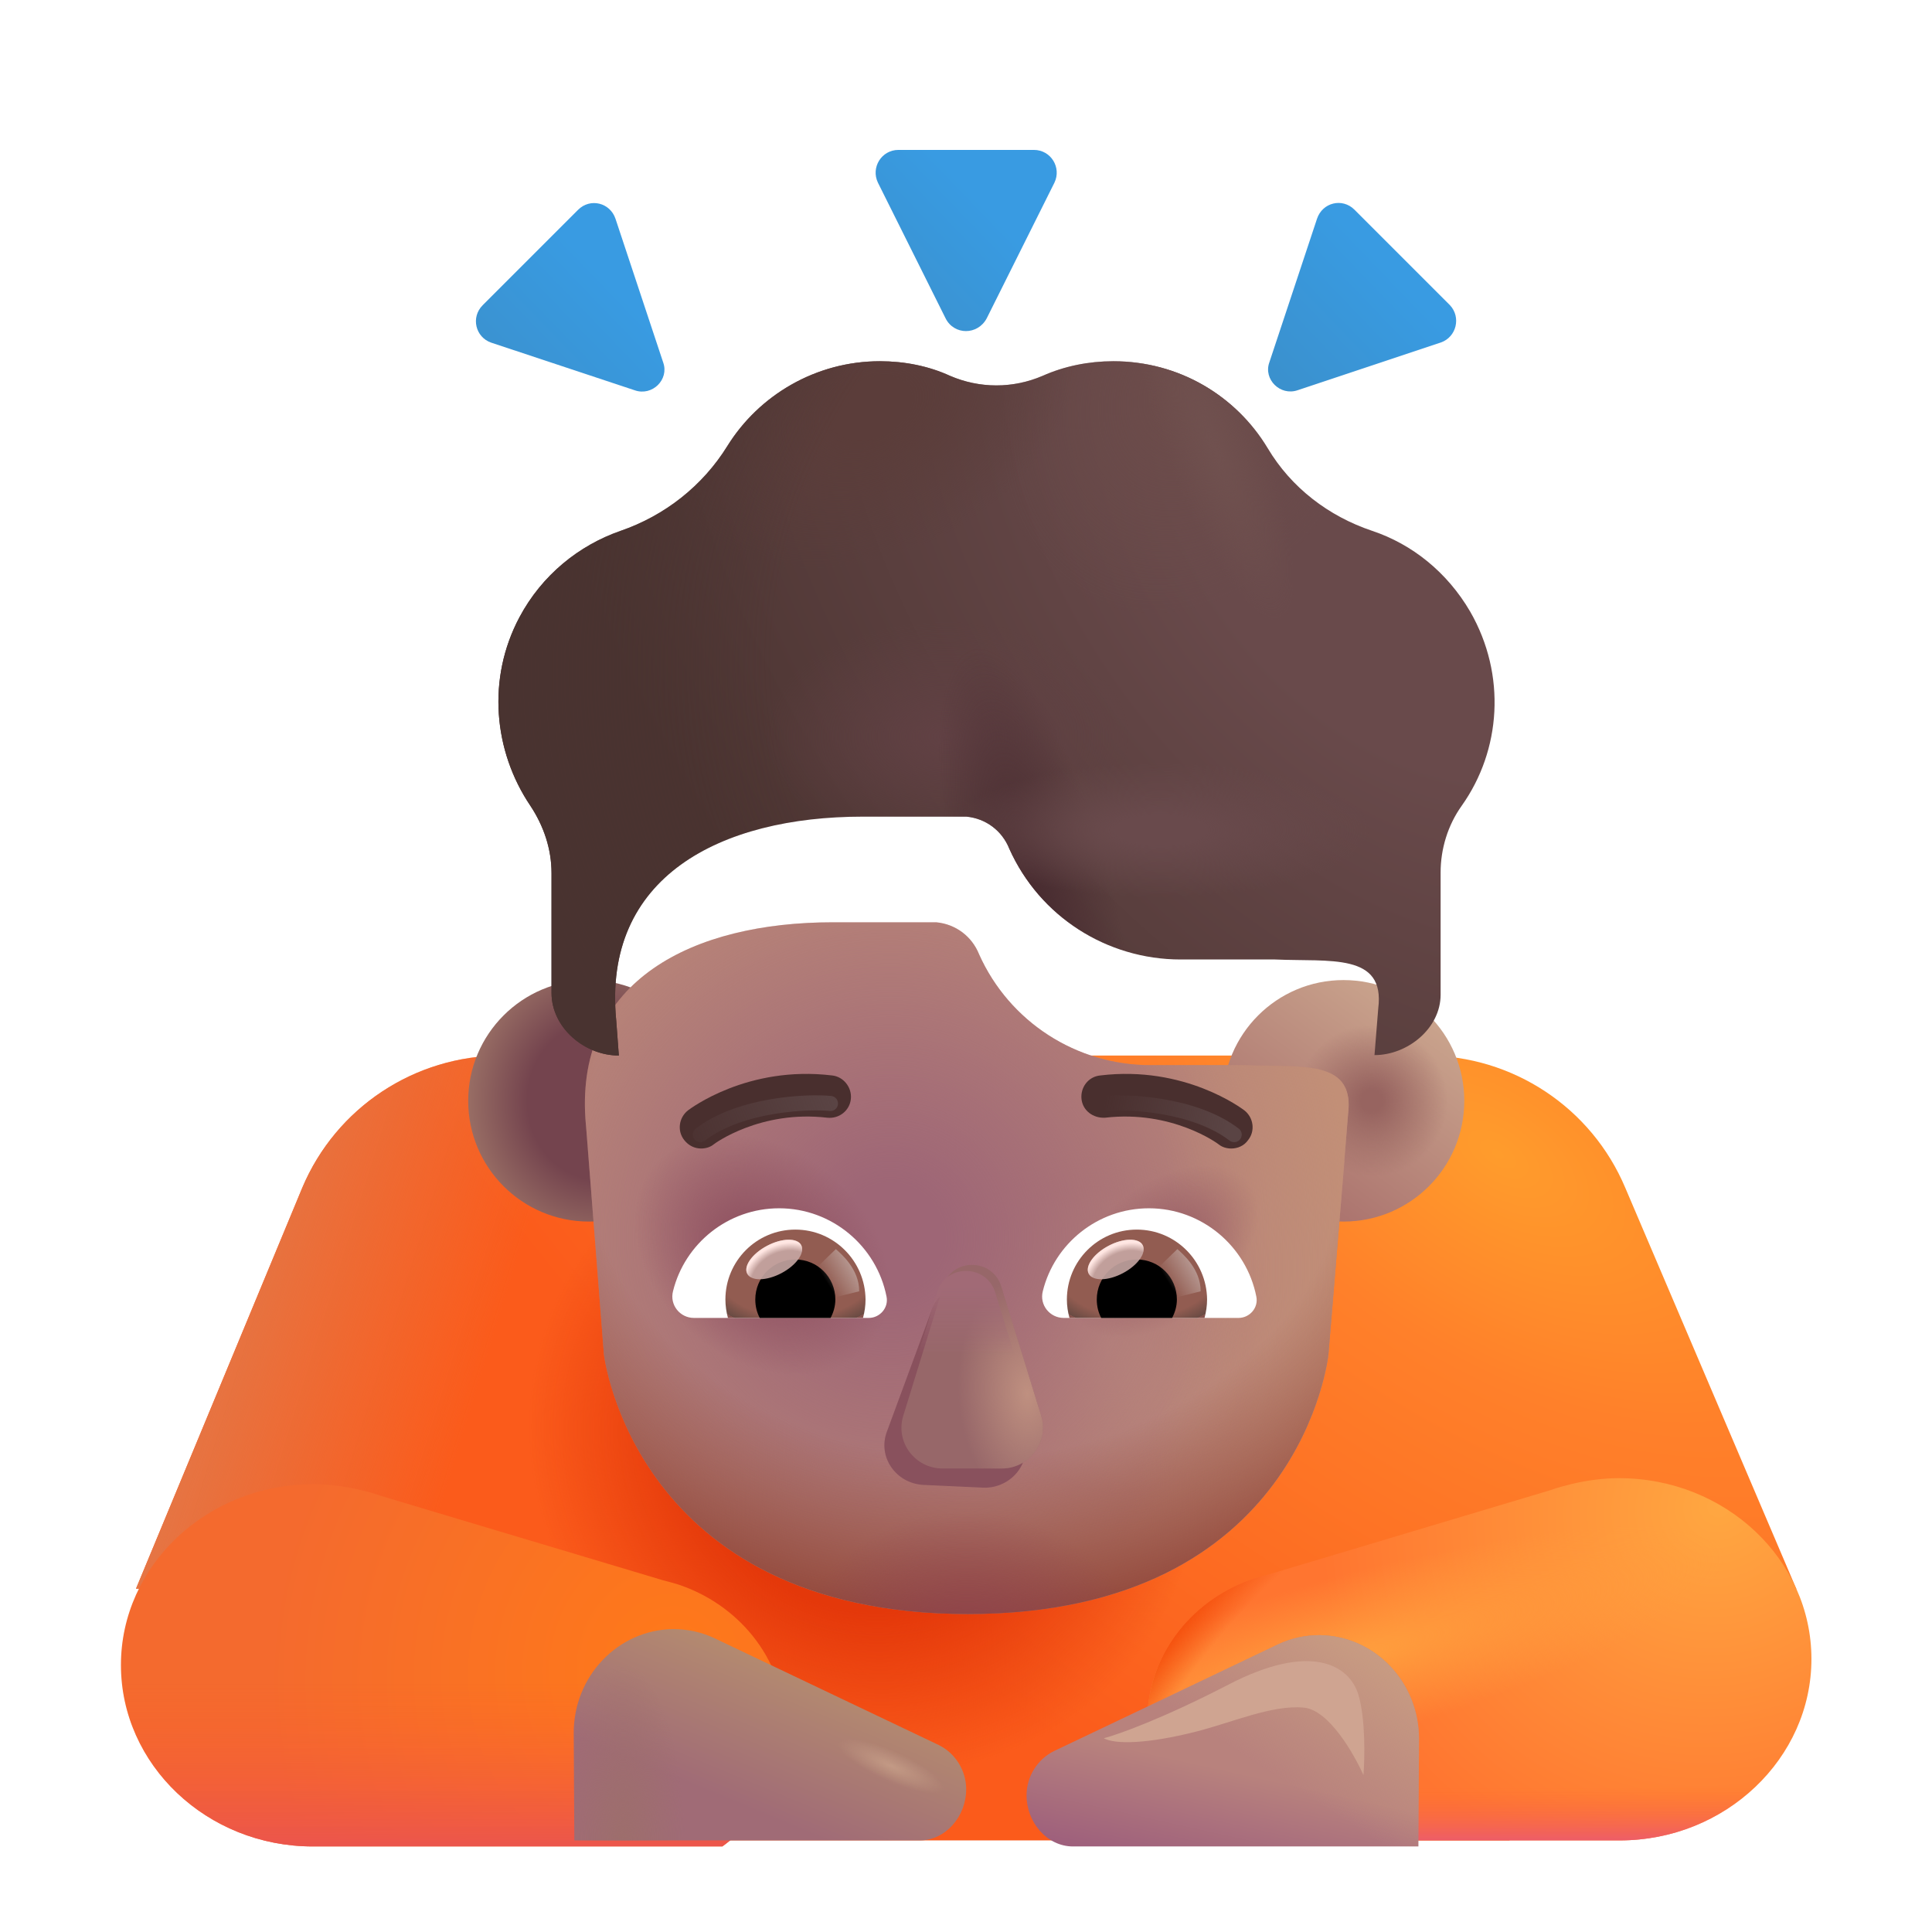 <svg width="100%" height="100%" viewBox="0 0 32 32" fill="none" xmlns="http://www.w3.org/2000/svg">
<path d="M26.919 19.672C26.358 18.343 25.056 17.483 23.614 17.483H8.312C6.87 17.483 5.568 18.343 5.007 19.672L2.253 26.313H7.003V30.483H25.003V26.333L29.753 26.317L26.919 19.672Z" fill="url(#paint0_radial_4002_4042)"/>
<path d="M26.919 19.672C26.358 18.343 25.056 17.483 23.614 17.483H8.312C6.87 17.483 5.568 18.343 5.007 19.672L2.253 26.313H7.003V30.483H25.003V26.333L29.753 26.317L26.919 19.672Z" fill="url(#paint1_radial_4002_4042)"/>
<path d="M26.919 19.672C26.358 18.343 25.056 17.483 23.614 17.483H8.312C6.87 17.483 5.568 18.343 5.007 19.672L2.253 26.313H7.003V30.483H25.003V26.333L29.753 26.317L26.919 19.672Z" fill="url(#paint2_linear_4002_4042)"/>
<g filter="url(#filter0_i_4002_4042)">
<path d="M10.977 26.073C11.092 26.103 11.206 26.132 11.31 26.171C12.297 26.532 13.003 27.439 13.003 28.503C13.003 29.312 12.598 30.025 11.964 30.483H5.181C3.426 30.483 2.003 29.127 2.003 27.478C2.003 25.83 3.426 24.483 5.192 24.483C5.462 24.483 5.732 24.522 5.981 24.581L5.981 24.581C6.096 24.61 6.21 24.639 6.314 24.678L10.977 26.073Z" fill="url(#paint3_radial_4002_4042)"/>
<path d="M10.977 26.073C11.092 26.103 11.206 26.132 11.31 26.171C12.297 26.532 13.003 27.439 13.003 28.503C13.003 29.312 12.598 30.025 11.964 30.483H5.181C3.426 30.483 2.003 29.127 2.003 27.478C2.003 25.83 3.426 24.483 5.192 24.483C5.462 24.483 5.732 24.522 5.981 24.581L5.981 24.581C6.096 24.61 6.21 24.639 6.314 24.678L10.977 26.073Z" fill="url(#paint4_linear_4002_4042)"/>
</g>
<path d="M21.029 26.073C20.914 26.103 20.8 26.132 20.696 26.171C19.709 26.532 19.003 27.439 19.003 28.503C19.003 29.312 19.408 30.025 20.042 30.483H26.825C28.58 30.483 30.003 29.127 30.003 27.478C30.003 25.83 28.58 24.483 26.814 24.483C26.544 24.483 26.274 24.522 26.025 24.581L26.025 24.581C25.91 24.61 25.796 24.639 25.692 24.678L21.029 26.073Z" fill="url(#paint5_radial_4002_4042)"/>
<path d="M21.029 26.073C20.914 26.103 20.8 26.132 20.696 26.171C19.709 26.532 19.003 27.439 19.003 28.503C19.003 29.312 19.408 30.025 20.042 30.483H26.825C28.58 30.483 30.003 29.127 30.003 27.478C30.003 25.83 28.58 24.483 26.814 24.483C26.544 24.483 26.274 24.522 26.025 24.581L26.025 24.581C25.91 24.61 25.796 24.639 25.692 24.678L21.029 26.073Z" fill="url(#paint6_linear_4002_4042)"/>
<path d="M21.029 26.073C20.914 26.103 20.8 26.132 20.696 26.171C19.709 26.532 19.003 27.439 19.003 28.503C19.003 29.312 19.408 30.025 20.042 30.483H26.825C28.58 30.483 30.003 29.127 30.003 27.478C30.003 25.83 28.58 24.483 26.814 24.483C26.544 24.483 26.274 24.522 26.025 24.581L26.025 24.581C25.91 24.61 25.796 24.639 25.692 24.678L21.029 26.073Z" fill="url(#paint7_radial_4002_4042)"/>
<path d="M21.029 26.073C20.914 26.103 20.8 26.132 20.696 26.171C19.709 26.532 19.003 27.439 19.003 28.503C19.003 29.312 19.408 30.025 20.042 30.483H26.825C28.58 30.483 30.003 29.127 30.003 27.478C30.003 25.83 28.58 24.483 26.814 24.483C26.544 24.483 26.274 24.522 26.025 24.581L26.025 24.581C25.91 24.61 25.796 24.639 25.692 24.678L21.029 26.073Z" fill="url(#paint8_radial_4002_4042)"/>
<g filter="url(#filter1_ii_4002_4042)">
<path d="M15.662 5.273L14.541 3.025C14.421 2.774 14.601 2.483 14.881 2.483H17.125C17.405 2.483 17.585 2.774 17.465 3.025L16.343 5.273C16.193 5.554 15.803 5.554 15.662 5.273Z" fill="url(#paint9_linear_4002_4042)"/>
</g>
<g filter="url(#filter2_ii_4002_4042)">
<path d="M10.515 6.465L8.135 5.675C7.875 5.585 7.795 5.255 7.995 5.055L9.575 3.475C9.775 3.275 10.105 3.355 10.195 3.625L10.985 6.005C11.085 6.285 10.805 6.565 10.515 6.465Z" fill="url(#paint10_linear_4002_4042)"/>
</g>
<g filter="url(#filter3_ii_4002_4042)">
<path d="M21.494 6.463L23.864 5.673C24.124 5.583 24.204 5.253 24.014 5.053L22.434 3.473C22.234 3.273 21.904 3.353 21.814 3.623L21.024 6.003C20.924 6.283 21.204 6.563 21.494 6.463Z" fill="url(#paint11_linear_4002_4042)"/>
</g>
<path d="M9.755 20.233C10.86 20.233 11.755 19.338 11.755 18.233C11.755 17.129 10.86 16.233 9.755 16.233C8.65 16.233 7.755 17.129 7.755 18.233C7.755 19.338 8.65 20.233 9.755 20.233Z" fill="url(#paint12_radial_4002_4042)"/>
<path d="M22.253 20.233C23.358 20.233 24.253 19.338 24.253 18.233C24.253 17.129 23.358 16.233 22.253 16.233C21.148 16.233 20.253 17.129 20.253 18.233C20.253 19.338 21.148 20.233 22.253 20.233Z" fill="url(#paint13_linear_4002_4042)"/>
<path d="M22.253 20.233C23.358 20.233 24.253 19.338 24.253 18.233C24.253 17.129 23.358 16.233 22.253 16.233C21.148 16.233 20.253 17.129 20.253 18.233C20.253 19.338 21.148 20.233 22.253 20.233Z" fill="url(#paint14_radial_4002_4042)"/>
<g filter="url(#filter4_i_4002_4042)">
<path d="M9.696 18.274C9.546 15.986 11.474 15.026 13.794 15.026H15.507C15.827 15.056 16.098 15.257 16.218 15.559C16.719 16.677 17.831 17.392 19.053 17.392H20.616C20.754 17.398 20.893 17.4 21.028 17.401C21.782 17.41 22.428 17.418 22.328 18.203L22.266 18.976H22.268L22.003 22.183C22.003 22.183 21.563 26.483 16.033 26.483C10.503 26.483 10.003 22.183 10.003 22.183L9.717 18.532L9.707 18.406C9.706 18.396 9.705 18.386 9.704 18.375L9.696 18.274Z" fill="#B78277"/>
<path d="M9.696 18.274C9.546 15.986 11.474 15.026 13.794 15.026H15.507C15.827 15.056 16.098 15.257 16.218 15.559C16.719 16.677 17.831 17.392 19.053 17.392H20.616C20.754 17.398 20.893 17.4 21.028 17.401C21.782 17.41 22.428 17.418 22.328 18.203L22.266 18.976H22.268L22.003 22.183C22.003 22.183 21.563 26.483 16.033 26.483C10.503 26.483 10.003 22.183 10.003 22.183L9.717 18.532L9.707 18.406C9.706 18.396 9.705 18.386 9.704 18.375L9.696 18.274Z" fill="url(#paint15_radial_4002_4042)"/>
<path d="M9.696 18.274C9.546 15.986 11.474 15.026 13.794 15.026H15.507C15.827 15.056 16.098 15.257 16.218 15.559C16.719 16.677 17.831 17.392 19.053 17.392H20.616C20.754 17.398 20.893 17.4 21.028 17.401C21.782 17.41 22.428 17.418 22.328 18.203L22.266 18.976H22.268L22.003 22.183C22.003 22.183 21.563 26.483 16.033 26.483C10.503 26.483 10.003 22.183 10.003 22.183L9.717 18.532L9.707 18.406C9.706 18.396 9.705 18.386 9.704 18.375L9.696 18.274Z" fill="url(#paint16_radial_4002_4042)"/>
<path d="M9.696 18.274C9.546 15.986 11.474 15.026 13.794 15.026H15.507C15.827 15.056 16.098 15.257 16.218 15.559C16.719 16.677 17.831 17.392 19.053 17.392H20.616C20.754 17.398 20.893 17.4 21.028 17.401C21.782 17.41 22.428 17.418 22.328 18.203L22.266 18.976H22.268L22.003 22.183C22.003 22.183 21.563 26.483 16.033 26.483C10.503 26.483 10.003 22.183 10.003 22.183L9.717 18.532L9.707 18.406C9.706 18.396 9.705 18.386 9.704 18.375L9.696 18.274Z" fill="url(#paint17_radial_4002_4042)"/>
<path d="M9.696 18.274C9.546 15.986 11.474 15.026 13.794 15.026H15.507C15.827 15.056 16.098 15.257 16.218 15.559C16.719 16.677 17.831 17.392 19.053 17.392H20.616C20.754 17.398 20.893 17.4 21.028 17.401C21.782 17.41 22.428 17.418 22.328 18.203L22.266 18.976H22.268L22.003 22.183C22.003 22.183 21.563 26.483 16.033 26.483C10.503 26.483 10.003 22.183 10.003 22.183L9.717 18.532L9.707 18.406C9.706 18.396 9.705 18.386 9.704 18.375L9.696 18.274Z" fill="url(#paint18_radial_4002_4042)"/>
<path d="M9.696 18.274C9.546 15.986 11.474 15.026 13.794 15.026H15.507C15.827 15.056 16.098 15.257 16.218 15.559C16.719 16.677 17.831 17.392 19.053 17.392H20.616C20.754 17.398 20.893 17.4 21.028 17.401C21.782 17.41 22.428 17.418 22.328 18.203L22.266 18.976H22.268L22.003 22.183C22.003 22.183 21.563 26.483 16.033 26.483C10.503 26.483 10.003 22.183 10.003 22.183L9.717 18.532L9.707 18.406C9.706 18.396 9.705 18.386 9.704 18.375L9.696 18.274Z" fill="url(#paint19_radial_4002_4042)"/>
<path d="M9.696 18.274C9.546 15.986 11.474 15.026 13.794 15.026H15.507C15.827 15.056 16.098 15.257 16.218 15.559C16.719 16.677 17.831 17.392 19.053 17.392H20.616C20.754 17.398 20.893 17.4 21.028 17.401C21.782 17.41 22.428 17.418 22.328 18.203L22.266 18.976H22.268L22.003 22.183C22.003 22.183 21.563 26.483 16.033 26.483C10.503 26.483 10.003 22.183 10.003 22.183L9.717 18.532L9.707 18.406C9.706 18.396 9.705 18.386 9.704 18.375L9.696 18.274Z" fill="url(#paint20_radial_4002_4042)"/>
<path d="M9.696 18.274C9.546 15.986 11.474 15.026 13.794 15.026H15.507C15.827 15.056 16.098 15.257 16.218 15.559C16.719 16.677 17.831 17.392 19.053 17.392H20.616C20.754 17.398 20.893 17.4 21.028 17.401C21.782 17.41 22.428 17.418 22.328 18.203L22.266 18.976H22.268L22.003 22.183C22.003 22.183 21.563 26.483 16.033 26.483C10.503 26.483 10.003 22.183 10.003 22.183L9.717 18.532L9.707 18.406C9.706 18.396 9.705 18.386 9.704 18.375L9.696 18.274Z" fill="url(#paint21_radial_4002_4042)"/>
</g>
<g filter="url(#filter5_i_4002_4042)">
<path d="M11.613 19.173C11.503 19.173 11.403 19.123 11.333 19.033C11.213 18.883 11.243 18.663 11.393 18.543C11.433 18.513 12.383 17.793 13.783 17.963C13.973 17.983 14.113 18.163 14.093 18.353C14.073 18.543 13.903 18.683 13.703 18.663C12.593 18.533 11.833 19.093 11.823 19.103C11.763 19.153 11.683 19.173 11.613 19.173Z" fill="#492F2E"/>
</g>
<g filter="url(#filter6_i_4002_4042)">
<path d="M20.393 19.173C20.323 19.173 20.243 19.153 20.183 19.103C20.173 19.093 19.413 18.533 18.303 18.663C18.103 18.673 17.933 18.543 17.913 18.353C17.893 18.163 18.023 17.983 18.223 17.963C19.623 17.793 20.573 18.513 20.613 18.543C20.763 18.663 20.793 18.883 20.673 19.033C20.603 19.133 20.493 19.173 20.393 19.173Z" fill="#492F2E"/>
</g>
<g filter="url(#filter7_f_4002_4042)">
<path d="M15.444 21.667L14.69 23.712C14.531 24.132 14.841 24.574 15.3 24.595L16.279 24.64C16.739 24.66 17.088 24.239 16.968 23.816L16.403 21.71C16.273 21.248 15.604 21.217 15.444 21.667Z" fill="#89515D"/>
</g>
<g filter="url(#filter8_i_4002_4042)">
<path d="M15.523 21.403L14.863 23.543C14.723 23.983 15.053 24.423 15.513 24.423H16.493C16.953 24.423 17.283 23.973 17.143 23.543L16.483 21.403C16.333 20.933 15.663 20.933 15.523 21.403Z" fill="#976769"/>
<path d="M15.523 21.403L14.863 23.543C14.723 23.983 15.053 24.423 15.513 24.423H16.493C16.953 24.423 17.283 23.973 17.143 23.543L16.483 21.403C16.333 20.933 15.663 20.933 15.523 21.403Z" fill="url(#paint22_radial_4002_4042)"/>
</g>
<path d="M15.523 21.403L14.863 23.543C14.723 23.983 15.053 24.423 15.513 24.423H16.493C16.953 24.423 17.283 23.973 17.143 23.543L16.483 21.403C16.333 20.933 15.663 20.933 15.523 21.403Z" fill="url(#paint23_linear_4002_4042)"/>
<g filter="url(#filter9_i_4002_4042)">
<path d="M10.648 26.983C10.891 26.983 11.124 27.034 11.338 27.136L15.046 28.902C15.318 29.034 15.503 29.32 15.503 29.636C15.503 30.085 15.162 30.483 14.734 30.483H9.013L9.003 28.718C8.993 27.769 9.733 26.994 10.648 26.983Z" fill="url(#paint24_linear_4002_4042)"/>
<path d="M10.648 26.983C10.891 26.983 11.124 27.034 11.338 27.136L15.046 28.902C15.318 29.034 15.503 29.32 15.503 29.636C15.503 30.085 15.162 30.483 14.734 30.483H9.013L9.003 28.718C8.993 27.769 9.733 26.994 10.648 26.983Z" fill="url(#paint25_radial_4002_4042)"/>
<path d="M10.648 26.983C10.891 26.983 11.124 27.034 11.338 27.136L15.046 28.902C15.318 29.034 15.503 29.32 15.503 29.636C15.503 30.085 15.162 30.483 14.734 30.483H9.013L9.003 28.718C8.993 27.769 9.733 26.994 10.648 26.983Z" fill="url(#paint26_radial_4002_4042)"/>
</g>
<g filter="url(#filter10_i_4002_4042)">
<path d="M21.358 26.983C21.115 26.983 20.882 27.034 20.668 27.136L16.96 28.902C16.688 29.034 16.503 29.32 16.503 29.636C16.503 30.085 16.843 30.483 17.272 30.483H22.993L23.003 28.718C23.013 27.769 22.273 26.994 21.358 26.983Z" fill="url(#paint27_linear_4002_4042)"/>
<path d="M21.358 26.983C21.115 26.983 20.882 27.034 20.668 27.136L16.96 28.902C16.688 29.034 16.503 29.32 16.503 29.636C16.503 30.085 16.843 30.483 17.272 30.483H22.993L23.003 28.718C23.013 27.769 22.273 26.994 21.358 26.983Z" fill="url(#paint28_linear_4002_4042)"/>
</g>
<g filter="url(#filter11_iii_4002_4042)">
<path d="M23.852 11.632C23.471 10.978 22.89 10.514 22.229 10.293C21.507 10.051 20.886 9.578 20.496 8.923C19.975 8.057 19.023 7.483 17.941 7.483C17.53 7.483 17.13 7.564 16.769 7.725C16.278 7.936 15.727 7.936 15.236 7.725C14.886 7.564 14.485 7.483 14.074 7.483C13.012 7.483 12.071 8.047 11.55 8.883C11.139 9.548 10.508 10.041 9.777 10.293C9.085 10.534 8.474 11.028 8.104 11.723C7.563 12.74 7.673 13.938 8.284 14.845C8.504 15.177 8.635 15.559 8.635 15.962V16.023V16.929V17.946C8.635 18.52 9.179 18.983 9.75 18.983L9.707 18.406C9.473 16.023 11.43 15.026 13.794 15.026H15.507C15.827 15.056 16.098 15.257 16.218 15.559C16.719 16.677 17.831 17.392 19.053 17.392H20.616C21.527 17.433 22.446 17.277 22.328 18.203L22.266 18.976C22.817 18.976 23.361 18.53 23.361 17.976V17.251V15.952C23.361 15.559 23.481 15.167 23.711 14.845C24.362 13.928 24.453 12.679 23.852 11.632Z" fill="url(#paint29_radial_4002_4042)"/>
<path d="M23.852 11.632C23.471 10.978 22.89 10.514 22.229 10.293C21.507 10.051 20.886 9.578 20.496 8.923C19.975 8.057 19.023 7.483 17.941 7.483C17.53 7.483 17.13 7.564 16.769 7.725C16.278 7.936 15.727 7.936 15.236 7.725C14.886 7.564 14.485 7.483 14.074 7.483C13.012 7.483 12.071 8.047 11.55 8.883C11.139 9.548 10.508 10.041 9.777 10.293C9.085 10.534 8.474 11.028 8.104 11.723C7.563 12.74 7.673 13.938 8.284 14.845C8.504 15.177 8.635 15.559 8.635 15.962V16.023V16.929V17.946C8.635 18.52 9.179 18.983 9.75 18.983L9.707 18.406C9.473 16.023 11.43 15.026 13.794 15.026H15.507C15.827 15.056 16.098 15.257 16.218 15.559C16.719 16.677 17.831 17.392 19.053 17.392H20.616C21.527 17.433 22.446 17.277 22.328 18.203L22.266 18.976C22.817 18.976 23.361 18.53 23.361 17.976V17.251V15.952C23.361 15.559 23.481 15.167 23.711 14.845C24.362 13.928 24.453 12.679 23.852 11.632Z" fill="url(#paint30_radial_4002_4042)"/>
<path d="M23.852 11.632C23.471 10.978 22.89 10.514 22.229 10.293C21.507 10.051 20.886 9.578 20.496 8.923C19.975 8.057 19.023 7.483 17.941 7.483C17.53 7.483 17.13 7.564 16.769 7.725C16.278 7.936 15.727 7.936 15.236 7.725C14.886 7.564 14.485 7.483 14.074 7.483C13.012 7.483 12.071 8.047 11.55 8.883C11.139 9.548 10.508 10.041 9.777 10.293C9.085 10.534 8.474 11.028 8.104 11.723C7.563 12.74 7.673 13.938 8.284 14.845C8.504 15.177 8.635 15.559 8.635 15.962V16.023V16.929V17.946C8.635 18.52 9.179 18.983 9.75 18.983L9.707 18.406C9.473 16.023 11.43 15.026 13.794 15.026H15.507C15.827 15.056 16.098 15.257 16.218 15.559C16.719 16.677 17.831 17.392 19.053 17.392H20.616C21.527 17.433 22.446 17.277 22.328 18.203L22.266 18.976C22.817 18.976 23.361 18.53 23.361 17.976V17.251V15.952C23.361 15.559 23.481 15.167 23.711 14.845C24.362 13.928 24.453 12.679 23.852 11.632Z" fill="url(#paint31_radial_4002_4042)"/>
<path d="M23.852 11.632C23.471 10.978 22.89 10.514 22.229 10.293C21.507 10.051 20.886 9.578 20.496 8.923C19.975 8.057 19.023 7.483 17.941 7.483C17.53 7.483 17.13 7.564 16.769 7.725C16.278 7.936 15.727 7.936 15.236 7.725C14.886 7.564 14.485 7.483 14.074 7.483C13.012 7.483 12.071 8.047 11.55 8.883C11.139 9.548 10.508 10.041 9.777 10.293C9.085 10.534 8.474 11.028 8.104 11.723C7.563 12.74 7.673 13.938 8.284 14.845C8.504 15.177 8.635 15.559 8.635 15.962V16.023V16.929V17.946C8.635 18.52 9.179 18.983 9.75 18.983L9.707 18.406C9.473 16.023 11.43 15.026 13.794 15.026H15.507C15.827 15.056 16.098 15.257 16.218 15.559C16.719 16.677 17.831 17.392 19.053 17.392H20.616C21.527 17.433 22.446 17.277 22.328 18.203L22.266 18.976C22.817 18.976 23.361 18.53 23.361 17.976V17.251V15.952C23.361 15.559 23.481 15.167 23.711 14.845C24.362 13.928 24.453 12.679 23.852 11.632Z" fill="url(#paint32_radial_4002_4042)"/>
<path d="M23.852 11.632C23.471 10.978 22.89 10.514 22.229 10.293C21.507 10.051 20.886 9.578 20.496 8.923C19.975 8.057 19.023 7.483 17.941 7.483C17.53 7.483 17.13 7.564 16.769 7.725C16.278 7.936 15.727 7.936 15.236 7.725C14.886 7.564 14.485 7.483 14.074 7.483C13.012 7.483 12.071 8.047 11.55 8.883C11.139 9.548 10.508 10.041 9.777 10.293C9.085 10.534 8.474 11.028 8.104 11.723C7.563 12.74 7.673 13.938 8.284 14.845C8.504 15.177 8.635 15.559 8.635 15.962V16.023V16.929V17.946C8.635 18.52 9.179 18.983 9.75 18.983L9.707 18.406C9.473 16.023 11.43 15.026 13.794 15.026H15.507C15.827 15.056 16.098 15.257 16.218 15.559C16.719 16.677 17.831 17.392 19.053 17.392H20.616C21.527 17.433 22.446 17.277 22.328 18.203L22.266 18.976C22.817 18.976 23.361 18.53 23.361 17.976V17.251V15.952C23.361 15.559 23.481 15.167 23.711 14.845C24.362 13.928 24.453 12.679 23.852 11.632Z" fill="url(#paint33_radial_4002_4042)"/>
<path d="M23.852 11.632C23.471 10.978 22.89 10.514 22.229 10.293C21.507 10.051 20.886 9.578 20.496 8.923C19.975 8.057 19.023 7.483 17.941 7.483C17.53 7.483 17.13 7.564 16.769 7.725C16.278 7.936 15.727 7.936 15.236 7.725C14.886 7.564 14.485 7.483 14.074 7.483C13.012 7.483 12.071 8.047 11.55 8.883C11.139 9.548 10.508 10.041 9.777 10.293C9.085 10.534 8.474 11.028 8.104 11.723C7.563 12.74 7.673 13.938 8.284 14.845C8.504 15.177 8.635 15.559 8.635 15.962V16.023V16.929V17.946C8.635 18.52 9.179 18.983 9.75 18.983L9.707 18.406C9.473 16.023 11.43 15.026 13.794 15.026H15.507C15.827 15.056 16.098 15.257 16.218 15.559C16.719 16.677 17.831 17.392 19.053 17.392H20.616C21.527 17.433 22.446 17.277 22.328 18.203L22.266 18.976C22.817 18.976 23.361 18.53 23.361 17.976V17.251V15.952C23.361 15.559 23.481 15.167 23.711 14.845C24.362 13.928 24.453 12.679 23.852 11.632Z" fill="url(#paint34_radial_4002_4042)"/>
<path d="M23.852 11.632C23.471 10.978 22.89 10.514 22.229 10.293C21.507 10.051 20.886 9.578 20.496 8.923C19.975 8.057 19.023 7.483 17.941 7.483C17.53 7.483 17.13 7.564 16.769 7.725C16.278 7.936 15.727 7.936 15.236 7.725C14.886 7.564 14.485 7.483 14.074 7.483C13.012 7.483 12.071 8.047 11.55 8.883C11.139 9.548 10.508 10.041 9.777 10.293C9.085 10.534 8.474 11.028 8.104 11.723C7.563 12.74 7.673 13.938 8.284 14.845C8.504 15.177 8.635 15.559 8.635 15.962V16.023V16.929V17.946C8.635 18.52 9.179 18.983 9.75 18.983L9.707 18.406C9.473 16.023 11.43 15.026 13.794 15.026H15.507C15.827 15.056 16.098 15.257 16.218 15.559C16.719 16.677 17.831 17.392 19.053 17.392H20.616C21.527 17.433 22.446 17.277 22.328 18.203L22.266 18.976C22.817 18.976 23.361 18.53 23.361 17.976V17.251V15.952C23.361 15.559 23.481 15.167 23.711 14.845C24.362 13.928 24.453 12.679 23.852 11.632Z" fill="url(#paint35_radial_4002_4042)"/>
<path d="M23.852 11.632C23.471 10.978 22.89 10.514 22.229 10.293C21.507 10.051 20.886 9.578 20.496 8.923C19.975 8.057 19.023 7.483 17.941 7.483C17.53 7.483 17.13 7.564 16.769 7.725C16.278 7.936 15.727 7.936 15.236 7.725C14.886 7.564 14.485 7.483 14.074 7.483C13.012 7.483 12.071 8.047 11.55 8.883C11.139 9.548 10.508 10.041 9.777 10.293C9.085 10.534 8.474 11.028 8.104 11.723C7.563 12.74 7.673 13.938 8.284 14.845C8.504 15.177 8.635 15.559 8.635 15.962V16.023V16.929V17.946C8.635 18.52 9.179 18.983 9.75 18.983L9.707 18.406C9.473 16.023 11.43 15.026 13.794 15.026H15.507C15.827 15.056 16.098 15.257 16.218 15.559C16.719 16.677 17.831 17.392 19.053 17.392H20.616C21.527 17.433 22.446 17.277 22.328 18.203L22.266 18.976C22.817 18.976 23.361 18.53 23.361 17.976V17.251V15.952C23.361 15.559 23.481 15.167 23.711 14.845C24.362 13.928 24.453 12.679 23.852 11.632Z" fill="url(#paint36_radial_4002_4042)"/>
</g>
<path d="M12.905 20.013C12.057 20.013 11.341 20.598 11.147 21.387C11.089 21.613 11.262 21.829 11.494 21.829H14.389C14.573 21.829 14.721 21.661 14.684 21.477C14.521 20.645 13.784 20.013 12.905 20.013Z" fill="white"/>
<path d="M13.173 20.366C12.531 20.366 12.015 20.887 12.015 21.524C12.015 21.629 12.031 21.735 12.057 21.829H14.294C14.321 21.729 14.336 21.629 14.336 21.524C14.331 20.887 13.815 20.366 13.173 20.366Z" fill="url(#paint37_radial_4002_4042)"/>
<path d="M13.836 21.524C13.836 21.156 13.541 20.861 13.173 20.861C12.805 20.861 12.51 21.156 12.51 21.524C12.51 21.635 12.536 21.74 12.584 21.829H13.757C13.805 21.74 13.836 21.635 13.836 21.524Z" fill="black"/>
<g filter="url(#filter12_f_4002_4042)">
<path d="M14.231 21.388C14.231 21.014 13.927 20.764 13.844 20.689L13.47 21.051L13.7 21.52L14.231 21.388Z" fill="url(#paint38_linear_4002_4042)"/>
</g>
<g filter="url(#filter13_f_4002_4042)">
<ellipse cx="12.824" cy="20.861" rx="0.506" ry="0.256" transform="rotate(-27.914 12.824 20.861)" fill="#C7A7A3" fill-opacity="0.9"/>
<ellipse cx="12.824" cy="20.861" rx="0.506" ry="0.256" transform="rotate(-27.914 12.824 20.861)" fill="url(#paint39_radial_4002_4042)"/>
</g>
<path d="M19.03 20.013C18.182 20.013 17.466 20.598 17.272 21.387C17.214 21.613 17.387 21.829 17.619 21.829H20.514C20.698 21.829 20.846 21.661 20.809 21.477C20.646 20.645 19.909 20.013 19.03 20.013Z" fill="white"/>
<path d="M18.829 20.366C18.187 20.366 17.671 20.887 17.671 21.524C17.671 21.629 17.687 21.735 17.714 21.829H19.951C19.977 21.729 19.993 21.629 19.993 21.524C19.988 20.887 19.472 20.366 18.829 20.366Z" fill="url(#paint40_radial_4002_4042)"/>
<path d="M19.493 21.524C19.493 21.156 19.198 20.861 18.829 20.861C18.461 20.861 18.166 21.156 18.166 21.524C18.166 21.635 18.192 21.74 18.24 21.829H19.414C19.461 21.74 19.493 21.635 19.493 21.524Z" fill="black"/>
<g filter="url(#filter14_f_4002_4042)">
<path d="M19.887 21.388C19.887 21.014 19.583 20.764 19.501 20.689L19.127 21.051L19.357 21.52L19.887 21.388Z" fill="url(#paint41_linear_4002_4042)"/>
</g>
<g filter="url(#filter15_f_4002_4042)">
<ellipse cx="18.48" cy="20.861" rx="0.506" ry="0.256" transform="rotate(-27.914 18.48 20.861)" fill="#C7A7A3" fill-opacity="0.9"/>
<ellipse cx="18.48" cy="20.861" rx="0.506" ry="0.256" transform="rotate(-27.914 18.48 20.861)" fill="url(#paint42_radial_4002_4042)"/>
</g>
<g filter="url(#filter16_f_4002_4042)">
<path d="M18.285 18.277C18.634 18.241 19.77 18.277 20.442 18.793" stroke="url(#paint43_linear_4002_4042)" stroke-width="0.25" stroke-linecap="round"/>
</g>
<g filter="url(#filter17_f_4002_4042)">
<path d="M13.755 18.277C13.406 18.241 12.271 18.277 11.599 18.793" stroke="url(#paint44_linear_4002_4042)" stroke-width="0.25" stroke-linecap="round"/>
</g>
<g filter="url(#filter18_f_4002_4042)">
<path d="M20.35 27.901C19.265 28.463 18.52 28.729 18.282 28.791C18.47 28.895 19.005 28.885 19.807 28.682C20.411 28.529 21.064 28.236 21.593 28.283C22.017 28.321 22.434 29.067 22.583 29.401C22.605 29.125 22.619 28.473 22.5 28.073C22.351 27.573 21.706 27.198 20.35 27.901Z" fill="#CFA491"/>
</g>
<defs>
<filter id="filter0_i_4002_4042" x="2.003" y="24.483" width="11" height="6.1" filterUnits="userSpaceOnUse" color-interpolation-filters="sRGB">
<feFlood flood-opacity="0" result="BackgroundImageFix"/>
<feBlend mode="normal" in="SourceGraphic" in2="BackgroundImageFix" result="shape"/>
<feColorMatrix in="SourceAlpha" type="matrix" values="0 0 0 0 0 0 0 0 0 0 0 0 0 0 0 0 0 0 127 0" result="hardAlpha"/>
<feOffset dy="0.1"/>
<feGaussianBlur stdDeviation="0.25"/>
<feComposite in2="hardAlpha" operator="arithmetic" k2="-1" k3="1"/>
<feColorMatrix type="matrix" values="0 0 0 0 0.89 0 0 0 0 0.478 0 0 0 0 0.275 0 0 0 1 0"/>
<feBlend mode="normal" in2="shape" result="effect1_innerShadow_4002_4042"/>
</filter>
<filter id="filter1_ii_4002_4042" x="14.403" y="2.383" width="3.2" height="3.2" filterUnits="userSpaceOnUse" color-interpolation-filters="sRGB">
<feFlood flood-opacity="0" result="BackgroundImageFix"/>
<feBlend mode="normal" in="SourceGraphic" in2="BackgroundImageFix" result="shape"/>
<feColorMatrix in="SourceAlpha" type="matrix" values="0 0 0 0 0 0 0 0 0 0 0 0 0 0 0 0 0 0 127 0" result="hardAlpha"/>
<feOffset dx="0.1" dy="-0.1"/>
<feGaussianBlur stdDeviation="0.15"/>
<feComposite in2="hardAlpha" operator="arithmetic" k2="-1" k3="1"/>
<feColorMatrix type="matrix" values="0 0 0 0 0.188 0 0 0 0 0.475 0 0 0 0 0.698 0 0 0 1 0"/>
<feBlend mode="normal" in2="shape" result="effect1_innerShadow_4002_4042"/>
<feColorMatrix in="SourceAlpha" type="matrix" values="0 0 0 0 0 0 0 0 0 0 0 0 0 0 0 0 0 0 127 0" result="hardAlpha"/>
<feOffset dx="-0.1" dy="0.1"/>
<feGaussianBlur stdDeviation="0.125"/>
<feComposite in2="hardAlpha" operator="arithmetic" k2="-1" k3="1"/>
<feColorMatrix type="matrix" values="0 0 0 0 0.286 0 0 0 0 0.675 0 0 0 0 0.929 0 0 0 1 0"/>
<feBlend mode="normal" in2="effect1_innerShadow_4002_4042" result="effect2_innerShadow_4002_4042"/>
</filter>
<filter id="filter2_ii_4002_4042" x="7.783" y="3.263" width="3.323" height="3.322" filterUnits="userSpaceOnUse" color-interpolation-filters="sRGB">
<feFlood flood-opacity="0" result="BackgroundImageFix"/>
<feBlend mode="normal" in="SourceGraphic" in2="BackgroundImageFix" result="shape"/>
<feColorMatrix in="SourceAlpha" type="matrix" values="0 0 0 0 0 0 0 0 0 0 0 0 0 0 0 0 0 0 127 0" result="hardAlpha"/>
<feOffset dx="0.1" dy="-0.1"/>
<feGaussianBlur stdDeviation="0.15"/>
<feComposite in2="hardAlpha" operator="arithmetic" k2="-1" k3="1"/>
<feColorMatrix type="matrix" values="0 0 0 0 0.188 0 0 0 0 0.475 0 0 0 0 0.698 0 0 0 1 0"/>
<feBlend mode="normal" in2="shape" result="effect1_innerShadow_4002_4042"/>
<feColorMatrix in="SourceAlpha" type="matrix" values="0 0 0 0 0 0 0 0 0 0 0 0 0 0 0 0 0 0 127 0" result="hardAlpha"/>
<feOffset dx="-0.1" dy="0.1"/>
<feGaussianBlur stdDeviation="0.125"/>
<feComposite in2="hardAlpha" operator="arithmetic" k2="-1" k3="1"/>
<feColorMatrix type="matrix" values="0 0 0 0 0.286 0 0 0 0 0.675 0 0 0 0 0.929 0 0 0 1 0"/>
<feBlend mode="normal" in2="effect1_innerShadow_4002_4042" result="effect2_innerShadow_4002_4042"/>
</filter>
<filter id="filter3_ii_4002_4042" x="20.903" y="3.262" width="3.315" height="3.322" filterUnits="userSpaceOnUse" color-interpolation-filters="sRGB">
<feFlood flood-opacity="0" result="BackgroundImageFix"/>
<feBlend mode="normal" in="SourceGraphic" in2="BackgroundImageFix" result="shape"/>
<feColorMatrix in="SourceAlpha" type="matrix" values="0 0 0 0 0 0 0 0 0 0 0 0 0 0 0 0 0 0 127 0" result="hardAlpha"/>
<feOffset dx="0.1" dy="-0.1"/>
<feGaussianBlur stdDeviation="0.15"/>
<feComposite in2="hardAlpha" operator="arithmetic" k2="-1" k3="1"/>
<feColorMatrix type="matrix" values="0 0 0 0 0.188 0 0 0 0 0.475 0 0 0 0 0.698 0 0 0 1 0"/>
<feBlend mode="normal" in2="shape" result="effect1_innerShadow_4002_4042"/>
<feColorMatrix in="SourceAlpha" type="matrix" values="0 0 0 0 0 0 0 0 0 0 0 0 0 0 0 0 0 0 127 0" result="hardAlpha"/>
<feOffset dx="-0.1" dy="0.1"/>
<feGaussianBlur stdDeviation="0.125"/>
<feComposite in2="hardAlpha" operator="arithmetic" k2="-1" k3="1"/>
<feColorMatrix type="matrix" values="0 0 0 0 0.286 0 0 0 0 0.675 0 0 0 0 0.929 0 0 0 1 0"/>
<feBlend mode="normal" in2="effect1_innerShadow_4002_4042" result="effect2_innerShadow_4002_4042"/>
</filter>
<filter id="filter4_i_4002_4042" x="9.688" y="15.026" width="12.65" height="11.707" filterUnits="userSpaceOnUse" color-interpolation-filters="sRGB">
<feFlood flood-opacity="0" result="BackgroundImageFix"/>
<feBlend mode="normal" in="SourceGraphic" in2="BackgroundImageFix" result="shape"/>
<feColorMatrix in="SourceAlpha" type="matrix" values="0 0 0 0 0 0 0 0 0 0 0 0 0 0 0 0 0 0 127 0" result="hardAlpha"/>
<feOffset dy="0.25"/>
<feGaussianBlur stdDeviation="0.25"/>
<feComposite in2="hardAlpha" operator="arithmetic" k2="-1" k3="1"/>
<feColorMatrix type="matrix" values="0 0 0 0 0.471 0 0 0 0 0.282 0 0 0 0 0.337 0 0 0 1 0"/>
<feBlend mode="normal" in2="shape" result="effect1_innerShadow_4002_4042"/>
</filter>
<filter id="filter5_i_4002_4042" x="11.259" y="17.787" width="2.836" height="1.386" filterUnits="userSpaceOnUse" color-interpolation-filters="sRGB">
<feFlood flood-opacity="0" result="BackgroundImageFix"/>
<feBlend mode="normal" in="SourceGraphic" in2="BackgroundImageFix" result="shape"/>
<feColorMatrix in="SourceAlpha" type="matrix" values="0 0 0 0 0 0 0 0 0 0 0 0 0 0 0 0 0 0 127 0" result="hardAlpha"/>
<feOffset dy="-0.15"/>
<feGaussianBlur stdDeviation="0.125"/>
<feComposite in2="hardAlpha" operator="arithmetic" k2="-1" k3="1"/>
<feColorMatrix type="matrix" values="0 0 0 0 0.235 0 0 0 0 0.118 0 0 0 0 0.18 0 0 0 1 0"/>
<feBlend mode="normal" in2="shape" result="effect1_innerShadow_4002_4042"/>
</filter>
<filter id="filter6_i_4002_4042" x="17.911" y="17.787" width="2.836" height="1.386" filterUnits="userSpaceOnUse" color-interpolation-filters="sRGB">
<feFlood flood-opacity="0" result="BackgroundImageFix"/>
<feBlend mode="normal" in="SourceGraphic" in2="BackgroundImageFix" result="shape"/>
<feColorMatrix in="SourceAlpha" type="matrix" values="0 0 0 0 0 0 0 0 0 0 0 0 0 0 0 0 0 0 127 0" result="hardAlpha"/>
<feOffset dy="-0.15"/>
<feGaussianBlur stdDeviation="0.125"/>
<feComposite in2="hardAlpha" operator="arithmetic" k2="-1" k3="1"/>
<feColorMatrix type="matrix" values="0 0 0 0 0.235 0 0 0 0 0.118 0 0 0 0 0.18 0 0 0 1 0"/>
<feBlend mode="normal" in2="shape" result="effect1_innerShadow_4002_4042"/>
</filter>
<filter id="filter7_f_4002_4042" x="14.148" y="20.846" width="3.344" height="4.294" filterUnits="userSpaceOnUse" color-interpolation-filters="sRGB">
<feFlood flood-opacity="0" result="BackgroundImageFix"/>
<feBlend mode="normal" in="SourceGraphic" in2="BackgroundImageFix" result="shape"/>
<feGaussianBlur stdDeviation="0.25" result="effect1_foregroundBlur_4002_4042"/>
</filter>
<filter id="filter8_i_4002_4042" x="14.831" y="20.951" width="2.445" height="3.473" filterUnits="userSpaceOnUse" color-interpolation-filters="sRGB">
<feFlood flood-opacity="0" result="BackgroundImageFix"/>
<feBlend mode="normal" in="SourceGraphic" in2="BackgroundImageFix" result="shape"/>
<feColorMatrix in="SourceAlpha" type="matrix" values="0 0 0 0 0 0 0 0 0 0 0 0 0 0 0 0 0 0 127 0" result="hardAlpha"/>
<feOffset dx="0.1" dy="-0.1"/>
<feGaussianBlur stdDeviation="0.2"/>
<feComposite in2="hardAlpha" operator="arithmetic" k2="-1" k3="1"/>
<feColorMatrix type="matrix" values="0 0 0 0 0.549 0 0 0 0 0.314 0 0 0 0 0.357 0 0 0 1 0"/>
<feBlend mode="normal" in2="shape" result="effect1_innerShadow_4002_4042"/>
</filter>
<filter id="filter9_i_4002_4042" x="9.003" y="26.983" width="7" height="3.5" filterUnits="userSpaceOnUse" color-interpolation-filters="sRGB">
<feFlood flood-opacity="0" result="BackgroundImageFix"/>
<feBlend mode="normal" in="SourceGraphic" in2="BackgroundImageFix" result="shape"/>
<feColorMatrix in="SourceAlpha" type="matrix" values="0 0 0 0 0 0 0 0 0 0 0 0 0 0 0 0 0 0 127 0" result="hardAlpha"/>
<feOffset dx="0.5"/>
<feGaussianBlur stdDeviation="0.5"/>
<feComposite in2="hardAlpha" operator="arithmetic" k2="-1" k3="1"/>
<feColorMatrix type="matrix" values="0 0 0 0 0.62 0 0 0 0 0.357 0 0 0 0 0.314 0 0 0 1 0"/>
<feBlend mode="normal" in2="shape" result="effect1_innerShadow_4002_4042"/>
</filter>
<filter id="filter10_i_4002_4042" x="16.503" y="26.983" width="7" height="3.6" filterUnits="userSpaceOnUse" color-interpolation-filters="sRGB">
<feFlood flood-opacity="0" result="BackgroundImageFix"/>
<feBlend mode="normal" in="SourceGraphic" in2="BackgroundImageFix" result="shape"/>
<feColorMatrix in="SourceAlpha" type="matrix" values="0 0 0 0 0 0 0 0 0 0 0 0 0 0 0 0 0 0 127 0" result="hardAlpha"/>
<feOffset dx="0.5" dy="0.1"/>
<feGaussianBlur stdDeviation="0.25"/>
<feComposite in2="hardAlpha" operator="arithmetic" k2="-1" k3="1"/>
<feColorMatrix type="matrix" values="0 0 0 0 0.514 0 0 0 0 0.333 0 0 0 0 0.302 0 0 0 1 0"/>
<feBlend mode="normal" in2="shape" result="effect1_innerShadow_4002_4042"/>
</filter>
<filter id="filter11_iii_4002_4042" x="7.755" y="6.483" width="17" height="12.5" filterUnits="userSpaceOnUse" color-interpolation-filters="sRGB">
<feFlood flood-opacity="0" result="BackgroundImageFix"/>
<feBlend mode="normal" in="SourceGraphic" in2="BackgroundImageFix" result="shape"/>
<feColorMatrix in="SourceAlpha" type="matrix" values="0 0 0 0 0 0 0 0 0 0 0 0 0 0 0 0 0 0 127 0" result="hardAlpha"/>
<feOffset dx="0.5"/>
<feGaussianBlur stdDeviation="0.25"/>
<feComposite in2="hardAlpha" operator="arithmetic" k2="-1" k3="1"/>
<feColorMatrix type="matrix" values="0 0 0 0 0.345 0 0 0 0 0.263 0 0 0 0 0.263 0 0 0 1 0"/>
<feBlend mode="normal" in2="shape" result="effect1_innerShadow_4002_4042"/>
<feColorMatrix in="SourceAlpha" type="matrix" values="0 0 0 0 0 0 0 0 0 0 0 0 0 0 0 0 0 0 127 0" result="hardAlpha"/>
<feOffset dy="-1"/>
<feGaussianBlur stdDeviation="0.5"/>
<feComposite in2="hardAlpha" operator="arithmetic" k2="-1" k3="1"/>
<feColorMatrix type="matrix" values="0 0 0 0 0.314 0 0 0 0 0.192 0 0 0 0 0.204 0 0 0 1 0"/>
<feBlend mode="normal" in2="effect1_innerShadow_4002_4042" result="effect2_innerShadow_4002_4042"/>
<feColorMatrix in="SourceAlpha" type="matrix" values="0 0 0 0 0 0 0 0 0 0 0 0 0 0 0 0 0 0 127 0" result="hardAlpha"/>
<feOffset dy="-0.5"/>
<feGaussianBlur stdDeviation="0.625"/>
<feComposite in2="hardAlpha" operator="arithmetic" k2="-1" k3="1"/>
<feColorMatrix type="matrix" values="0 0 0 0 0.282 0 0 0 0 0.137 0 0 0 0 0.212 0 0 0 1 0"/>
<feBlend mode="normal" in2="effect2_innerShadow_4002_4042" result="effect3_innerShadow_4002_4042"/>
</filter>
<filter id="filter12_f_4002_4042" x="13.27" y="20.489" width="1.161" height="1.231" filterUnits="userSpaceOnUse" color-interpolation-filters="sRGB">
<feFlood flood-opacity="0" result="BackgroundImageFix"/>
<feBlend mode="normal" in="SourceGraphic" in2="BackgroundImageFix" result="shape"/>
<feGaussianBlur stdDeviation="0.1" result="effect1_foregroundBlur_4002_4042"/>
</filter>
<filter id="filter13_f_4002_4042" x="12.261" y="20.433" width="1.125" height="0.855" filterUnits="userSpaceOnUse" color-interpolation-filters="sRGB">
<feFlood flood-opacity="0" result="BackgroundImageFix"/>
<feBlend mode="normal" in="SourceGraphic" in2="BackgroundImageFix" result="shape"/>
<feGaussianBlur stdDeviation="0.05" result="effect1_foregroundBlur_4002_4042"/>
</filter>
<filter id="filter14_f_4002_4042" x="18.927" y="20.489" width="1.161" height="1.231" filterUnits="userSpaceOnUse" color-interpolation-filters="sRGB">
<feFlood flood-opacity="0" result="BackgroundImageFix"/>
<feBlend mode="normal" in="SourceGraphic" in2="BackgroundImageFix" result="shape"/>
<feGaussianBlur stdDeviation="0.1" result="effect1_foregroundBlur_4002_4042"/>
</filter>
<filter id="filter15_f_4002_4042" x="17.917" y="20.433" width="1.125" height="0.855" filterUnits="userSpaceOnUse" color-interpolation-filters="sRGB">
<feFlood flood-opacity="0" result="BackgroundImageFix"/>
<feBlend mode="normal" in="SourceGraphic" in2="BackgroundImageFix" result="shape"/>
<feGaussianBlur stdDeviation="0.05" result="effect1_foregroundBlur_4002_4042"/>
</filter>
<filter id="filter16_f_4002_4042" x="17.91" y="17.892" width="2.906" height="1.276" filterUnits="userSpaceOnUse" color-interpolation-filters="sRGB">
<feFlood flood-opacity="0" result="BackgroundImageFix"/>
<feBlend mode="normal" in="SourceGraphic" in2="BackgroundImageFix" result="shape"/>
<feGaussianBlur stdDeviation="0.125" result="effect1_foregroundBlur_4002_4042"/>
</filter>
<filter id="filter17_f_4002_4042" x="11.224" y="17.892" width="2.906" height="1.276" filterUnits="userSpaceOnUse" color-interpolation-filters="sRGB">
<feFlood flood-opacity="0" result="BackgroundImageFix"/>
<feBlend mode="normal" in="SourceGraphic" in2="BackgroundImageFix" result="shape"/>
<feGaussianBlur stdDeviation="0.125" result="effect1_foregroundBlur_4002_4042"/>
</filter>
<filter id="filter18_f_4002_4042" x="17.782" y="27.013" width="5.315" height="2.887" filterUnits="userSpaceOnUse" color-interpolation-filters="sRGB">
<feFlood flood-opacity="0" result="BackgroundImageFix"/>
<feBlend mode="normal" in="SourceGraphic" in2="BackgroundImageFix" result="shape"/>
<feGaussianBlur stdDeviation="0.25" result="effect1_foregroundBlur_4002_4042"/>
</filter>
<radialGradient id="paint0_radial_4002_4042" cx="0" cy="0" r="1" gradientUnits="userSpaceOnUse" gradientTransform="translate(24.743 19.03) rotate(123.959) scale(12.144 23.782)">
<stop stop-color="#FF9C2C"/>
<stop offset="0.27" stop-color="#FF802A"/>
<stop offset="1" stop-color="#FB5B1B"/>
</radialGradient>
<radialGradient id="paint1_radial_4002_4042" cx="0" cy="0" r="1" gradientUnits="userSpaceOnUse" gradientTransform="translate(14.328 23.983) rotate(124.63) scale(5.306 5.687)">
<stop offset="0.5" stop-color="#E4380A"/>
<stop offset="1" stop-color="#E4380A" stop-opacity="0"/>
</radialGradient>
<linearGradient id="paint2_linear_4002_4042" x1="2.953" y1="23.983" x2="7.202" y2="25.3" gradientUnits="userSpaceOnUse">
<stop stop-color="#E57544"/>
<stop offset="1" stop-color="#E57544" stop-opacity="0"/>
</linearGradient>
<radialGradient id="paint3_radial_4002_4042" cx="0" cy="0" r="1" gradientUnits="userSpaceOnUse" gradientTransform="translate(11.107 27.483) rotate(-164.898) scale(6.671 7.194)">
<stop stop-color="#FF7919"/>
<stop offset="1" stop-color="#F46A2E"/>
</radialGradient>
<linearGradient id="paint4_linear_4002_4042" x1="7.193" y1="30.702" x2="7.193" y2="27.757" gradientUnits="userSpaceOnUse">
<stop stop-color="#E95252"/>
<stop offset="1" stop-color="#FC6028" stop-opacity="0"/>
</linearGradient>
<radialGradient id="paint5_radial_4002_4042" cx="0" cy="0" r="1" gradientUnits="userSpaceOnUse" gradientTransform="translate(28.489 24.918) rotate(149.564) scale(9.315 8.609)">
<stop stop-color="#FFA741"/>
<stop offset="0.724" stop-color="#FF7530"/>
</radialGradient>
<linearGradient id="paint6_linear_4002_4042" x1="24.503" y1="30.527" x2="24.503" y2="29.605" gradientUnits="userSpaceOnUse">
<stop stop-color="#EB5B6D"/>
<stop offset="1" stop-color="#FF6836" stop-opacity="0"/>
</linearGradient>
<radialGradient id="paint7_radial_4002_4042" cx="0" cy="0" r="1" gradientUnits="userSpaceOnUse" gradientTransform="translate(22.27 27.483) rotate(-15.858) scale(6.53 1.353)">
<stop offset="0.078" stop-color="#FF9D3D"/>
<stop offset="1" stop-color="#FF9D3D" stop-opacity="0"/>
</radialGradient>
<radialGradient id="paint8_radial_4002_4042" cx="0" cy="0" r="1" gradientUnits="userSpaceOnUse" gradientTransform="translate(25.052 31.775) rotate(-145.464) scale(7.343 9.665)">
<stop offset="0.91" stop-color="#F44E0B" stop-opacity="0"/>
<stop offset="1" stop-color="#F44E0B"/>
</radialGradient>
<linearGradient id="paint9_linear_4002_4042" x1="17.503" y1="2.982" x2="14.908" y2="5.483" gradientUnits="userSpaceOnUse">
<stop offset="0.32" stop-color="#399BE2"/>
<stop offset="1" stop-color="#3A91CE"/>
</linearGradient>
<linearGradient id="paint10_linear_4002_4042" x1="11.006" y1="3.882" x2="8.305" y2="6.486" gradientUnits="userSpaceOnUse">
<stop offset="0.32" stop-color="#399BE2"/>
<stop offset="1" stop-color="#3A91CE"/>
</linearGradient>
<linearGradient id="paint11_linear_4002_4042" x1="24.118" y1="3.88" x2="21.417" y2="6.478" gradientUnits="userSpaceOnUse">
<stop offset="0.32" stop-color="#399BE2"/>
<stop offset="1" stop-color="#3A91CE"/>
</linearGradient>
<radialGradient id="paint12_radial_4002_4042" cx="0" cy="0" r="1" gradientUnits="userSpaceOnUse" gradientTransform="translate(9.937 18.233) rotate(-180) scale(2.297 2.505)">
<stop offset="0.523" stop-color="#74444E"/>
<stop offset="1" stop-color="#9C7267"/>
</radialGradient>
<linearGradient id="paint13_linear_4002_4042" x1="21.77" y1="19.98" x2="23.957" y2="16.98" gradientUnits="userSpaceOnUse">
<stop stop-color="#AB736E"/>
<stop offset="1" stop-color="#CAA48D"/>
</linearGradient>
<radialGradient id="paint14_radial_4002_4042" cx="0" cy="0" r="1" gradientUnits="userSpaceOnUse" gradientTransform="translate(22.723 18.233) rotate(104.416) scale(1.255)">
<stop offset="0.143" stop-color="#976460"/>
<stop offset="1" stop-color="#976460" stop-opacity="0"/>
</radialGradient>
<radialGradient id="paint15_radial_4002_4042" cx="0" cy="0" r="1" gradientUnits="userSpaceOnUse" gradientTransform="translate(18.322 21.943) rotate(157.126) scale(2.872 3.229)">
<stop stop-color="#C1907E"/>
<stop offset="0.795" stop-color="#C1907E" stop-opacity="0"/>
<stop offset="1" stop-color="#C1907E" stop-opacity="0.118"/>
</radialGradient>
<radialGradient id="paint16_radial_4002_4042" cx="0" cy="0" r="1" gradientUnits="userSpaceOnUse" gradientTransform="translate(14.75 20.25) rotate(146.389) scale(6.266 6.273)">
<stop offset="0.145" stop-color="#9E6676"/>
<stop offset="1" stop-color="#9E6676" stop-opacity="0"/>
</radialGradient>
<radialGradient id="paint17_radial_4002_4042" cx="0" cy="0" r="1" gradientUnits="userSpaceOnUse" gradientTransform="translate(11.506 20.755) scale(11.401 12.588)">
<stop offset="0.702" stop-color="#C28F77" stop-opacity="0"/>
<stop offset="0.962" stop-color="#C28F77"/>
</radialGradient>
<radialGradient id="paint18_radial_4002_4042" cx="0" cy="0" r="1" gradientUnits="userSpaceOnUse" gradientTransform="translate(19.259 20.482) rotate(-38.546) scale(1.827 1.113)">
<stop offset="0.02" stop-color="#975C64"/>
<stop offset="1" stop-color="#975C64" stop-opacity="0"/>
</radialGradient>
<radialGradient id="paint19_radial_4002_4042" cx="0" cy="0" r="1" gradientUnits="userSpaceOnUse" gradientTransform="translate(12.625 20.531) rotate(-140.981) scale(2.333 1.752)">
<stop offset="0.173" stop-color="#8F5160"/>
<stop offset="1" stop-color="#8F5160" stop-opacity="0"/>
</radialGradient>
<radialGradient id="paint20_radial_4002_4042" cx="0" cy="0" r="1" gradientUnits="userSpaceOnUse" gradientTransform="translate(16.013 18.656) rotate(90) scale(8.125 9.857)">
<stop offset="0.642" stop-color="#904437" stop-opacity="0"/>
<stop offset="1" stop-color="#904437"/>
</radialGradient>
<radialGradient id="paint21_radial_4002_4042" cx="0" cy="0" r="1" gradientUnits="userSpaceOnUse" gradientTransform="translate(16.013 27.469) rotate(-90) scale(2.688 2.967)">
<stop stop-color="#8D4250"/>
<stop offset="1" stop-color="#8D4250" stop-opacity="0"/>
</radialGradient>
<radialGradient id="paint22_radial_4002_4042" cx="0" cy="0" r="1" gradientUnits="userSpaceOnUse" gradientTransform="translate(16.916 23.183) rotate(-94.086) scale(1.934 1.145)">
<stop stop-color="#BF9080"/>
<stop offset="1" stop-color="#BF9080" stop-opacity="0"/>
</radialGradient>
<linearGradient id="paint23_linear_4002_4042" x1="16.003" y1="21.324" x2="16.003" y2="24.423" gradientUnits="userSpaceOnUse">
<stop stop-color="#A16A76"/>
<stop offset="0.363" stop-color="#A16A76" stop-opacity="0"/>
</linearGradient>
<linearGradient id="paint24_linear_4002_4042" x1="13.407" y1="27.828" x2="11.872" y2="31.527" gradientUnits="userSpaceOnUse">
<stop offset="0.053" stop-color="#B38970"/>
<stop offset="0.637" stop-color="#A06B76"/>
</linearGradient>
<radialGradient id="paint25_radial_4002_4042" cx="0" cy="0" r="1" gradientUnits="userSpaceOnUse" gradientTransform="translate(9.821 30.483) rotate(-90) scale(2.93 1.018)">
<stop stop-color="#9D6E6C"/>
<stop offset="1" stop-color="#9D6E6C" stop-opacity="0"/>
</radialGradient>
<radialGradient id="paint26_radial_4002_4042" cx="0" cy="0" r="1" gradientUnits="userSpaceOnUse" gradientTransform="translate(14.259 29.25) rotate(-155.772) scale(1.371 0.363)">
<stop stop-color="#C39A85"/>
<stop offset="0.694" stop-color="#C39A85" stop-opacity="0"/>
</radialGradient>
<linearGradient id="paint27_linear_4002_4042" x1="20.312" y1="31.5" x2="21.062" y2="28.125" gradientUnits="userSpaceOnUse">
<stop stop-color="#99597C"/>
<stop offset="0.615" stop-color="#B8827D"/>
</linearGradient>
<linearGradient id="paint28_linear_4002_4042" x1="22.688" y1="26.983" x2="21.031" y2="29.562" gradientUnits="userSpaceOnUse">
<stop stop-color="#CBA083"/>
<stop offset="1" stop-color="#CBA083" stop-opacity="0"/>
</linearGradient>
<radialGradient id="paint29_radial_4002_4042" cx="0" cy="0" r="1" gradientUnits="userSpaceOnUse" gradientTransform="translate(22.825 9.962) rotate(141.127) scale(17.251 24.751)">
<stop offset="0.194" stop-color="#694A4B"/>
<stop offset="0.731" stop-color="#4A3330"/>
</radialGradient>
<radialGradient id="paint30_radial_4002_4042" cx="0" cy="0" r="1" gradientUnits="userSpaceOnUse" gradientTransform="translate(19.176 7.98) rotate(114.677) scale(3.817 3.008)">
<stop stop-color="#6C4C4A"/>
<stop offset="1" stop-color="#6C4C4A" stop-opacity="0"/>
</radialGradient>
<radialGradient id="paint31_radial_4002_4042" cx="0" cy="0" r="1" gradientUnits="userSpaceOnUse" gradientTransform="translate(13.926 8.261) rotate(64.76) scale(2.418 3.561)">
<stop offset="0.196" stop-color="#5B3D3A"/>
<stop offset="1" stop-color="#5B3D3A" stop-opacity="0"/>
</radialGradient>
<radialGradient id="paint32_radial_4002_4042" cx="0" cy="0" r="1" gradientUnits="userSpaceOnUse" gradientTransform="translate(15.176 13.699) rotate(180) scale(3.031 1.906)">
<stop stop-color="#614144"/>
<stop offset="1" stop-color="#614144" stop-opacity="0"/>
</radialGradient>
<radialGradient id="paint33_radial_4002_4042" cx="0" cy="0" r="1" gradientUnits="userSpaceOnUse" gradientTransform="translate(22.707 11.699) rotate(164.808) scale(15.025 12.701)">
<stop offset="0.694" stop-color="#493330" stop-opacity="0"/>
<stop offset="1" stop-color="#493330"/>
</radialGradient>
<radialGradient id="paint34_radial_4002_4042" cx="0" cy="0" r="1" gradientUnits="userSpaceOnUse" gradientTransform="translate(16.707 16.574) rotate(-104.133) scale(4.479 1.288)">
<stop stop-color="#482B30"/>
<stop offset="1" stop-color="#482B30" stop-opacity="0"/>
</radialGradient>
<radialGradient id="paint35_radial_4002_4042" cx="0" cy="0" r="1" gradientUnits="userSpaceOnUse" gradientTransform="translate(18.719 15.25) scale(3.469 1.119)">
<stop offset="0.214" stop-color="#694A4C"/>
<stop offset="1" stop-color="#694A4C" stop-opacity="0"/>
</radialGradient>
<radialGradient id="paint36_radial_4002_4042" cx="0" cy="0" r="1" gradientUnits="userSpaceOnUse" gradientTransform="translate(19.625 8.937) rotate(68.963) scale(5.223 1.378)">
<stop stop-color="#70514F"/>
<stop offset="0.582" stop-color="#70514F" stop-opacity="0"/>
</radialGradient>
<radialGradient id="paint37_radial_4002_4042" cx="0" cy="0" r="1" gradientUnits="userSpaceOnUse" gradientTransform="translate(13.176 20.985) rotate(90) scale(1.053 1.675)">
<stop offset="0.802" stop-color="#925C51"/>
<stop offset="1" stop-color="#694B43"/>
<stop offset="1" stop-color="#804D49"/>
<stop offset="1" stop-color="#85534D"/>
</radialGradient>
<linearGradient id="paint38_linear_4002_4042" x1="14.141" y1="21.055" x2="13.734" y2="21.306" gradientUnits="userSpaceOnUse">
<stop stop-color="#B4948D"/>
<stop offset="1" stop-color="#B4948D" stop-opacity="0"/>
</linearGradient>
<radialGradient id="paint39_radial_4002_4042" cx="0" cy="0" r="1" gradientUnits="userSpaceOnUse" gradientTransform="translate(12.804 21.269) rotate(-90.897) scale(0.641 0.771)">
<stop offset="0.766" stop-color="#FFE6E2" stop-opacity="0"/>
<stop offset="0.966" stop-color="#FFE6E2"/>
</radialGradient>
<radialGradient id="paint40_radial_4002_4042" cx="0" cy="0" r="1" gradientUnits="userSpaceOnUse" gradientTransform="translate(18.832 20.985) rotate(90) scale(1.053 1.675)">
<stop offset="0.802" stop-color="#925C51"/>
<stop offset="1" stop-color="#694B43"/>
<stop offset="1" stop-color="#804D49"/>
<stop offset="1" stop-color="#85534D"/>
</radialGradient>
<linearGradient id="paint41_linear_4002_4042" x1="19.797" y1="21.055" x2="19.39" y2="21.306" gradientUnits="userSpaceOnUse">
<stop stop-color="#B4948D"/>
<stop offset="1" stop-color="#B4948D" stop-opacity="0"/>
</linearGradient>
<radialGradient id="paint42_radial_4002_4042" cx="0" cy="0" r="1" gradientUnits="userSpaceOnUse" gradientTransform="translate(18.46 21.269) rotate(-90.897) scale(0.641 0.771)">
<stop offset="0.766" stop-color="#FFE6E2" stop-opacity="0"/>
<stop offset="0.966" stop-color="#FFE6E2"/>
</radialGradient>
<linearGradient id="paint43_linear_4002_4042" x1="20.341" y1="18.609" x2="18.285" y2="18.267" gradientUnits="userSpaceOnUse">
<stop stop-color="#5A4444"/>
<stop offset="1" stop-color="#5A4444" stop-opacity="0"/>
</linearGradient>
<linearGradient id="paint44_linear_4002_4042" x1="13.755" y1="18.052" x2="11.043" y2="19.15" gradientUnits="userSpaceOnUse">
<stop stop-color="#5A4444"/>
<stop offset="1" stop-color="#5A4444" stop-opacity="0"/>
</linearGradient>
</defs>
</svg>
